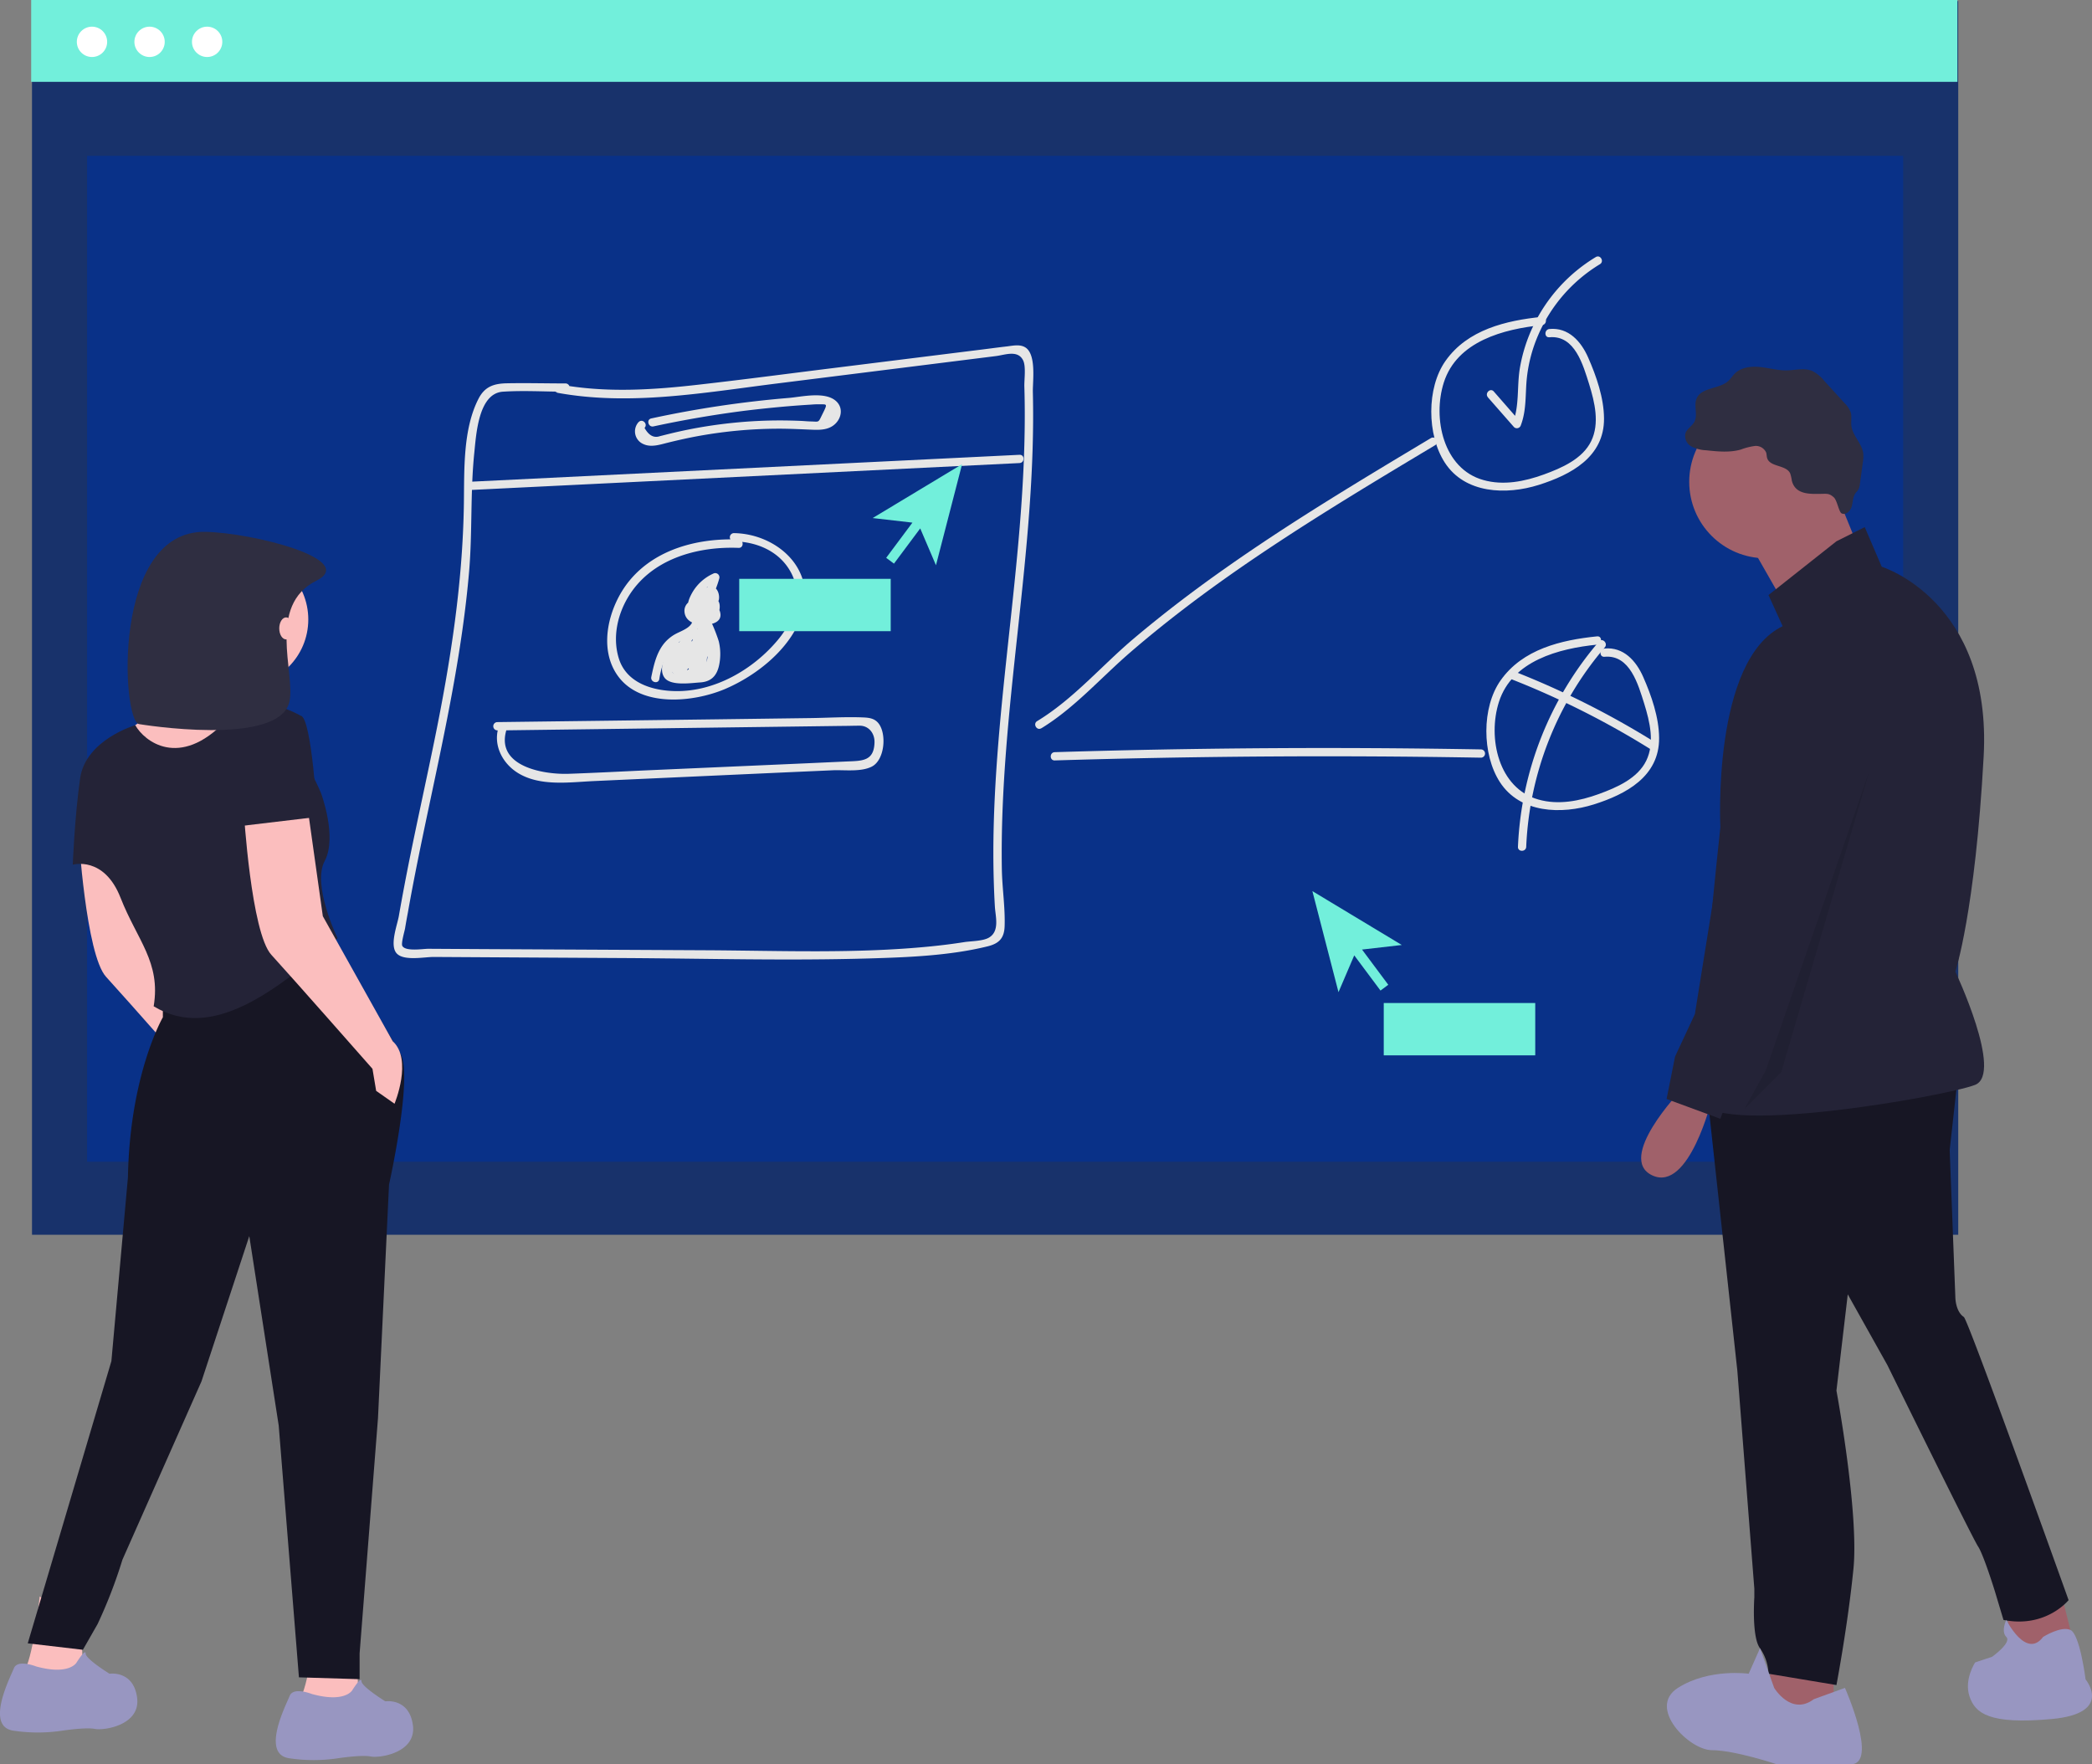 <svg xmlns="http://www.w3.org/2000/svg" width="637.523" height="537.66" viewBox="0 0 637.523 537.66">
  <rect x="0" y="0" width="637.523" height="537.66" fill="#808080" stroke="none"/>
  <g id="about-ilustration" transform="translate(0)">
    <rect id="Retângulo_14" data-name="Retângulo 14" width="587.008" height="375.946" transform="translate(9.753 0.333)" fill="#18326b"/>
    <rect id="Retângulo_15" data-name="Retângulo 15" width="553.437" height="306.552" transform="translate(26.538 47.486)" fill="#093188"/>
    <rect id="Retângulo_16" data-name="Retângulo 16" width="587.008" height="24.938" transform="translate(9.502)" fill="#72efdb"/>
    <circle id="Elipse_5" data-name="Elipse 5" cx="4.622" cy="4.622" r="4.622" transform="translate(23.412 8.128)" fill="#fff"/>
    <circle id="Elipse_6" data-name="Elipse 6" cx="4.622" cy="4.622" r="4.622" transform="translate(40.956 8.128)" fill="#fff"/>
    <circle id="Elipse_7" data-name="Elipse 7" cx="4.622" cy="4.622" r="4.622" transform="translate(58.501 8.128)" fill="#fff"/>
    <path id="Caminho_9" data-name="Caminho 9" d="M744.8,576.821l4.314,17.256-18.98,5.176-1.726-18.118Z" transform="translate(-117.003 -92.653)" fill="#a0616a"/>
    <path id="Caminho_10" data-name="Caminho 10" d="M661.42,601.858V618.25L642.439,621.7l-3.451-8.628,6.9-14.666Z" transform="translate(-102.639 -96.12)" fill="#a0616a"/>
    <path id="Caminho_11" data-name="Caminho 11" d="M916.483,519.477l-2.588,23.294,1.725,44.863s0,4.314,2.588,6.039c1.388.943,31.922,86.276,31.922,86.276s-6.9,8.628-19.843,6.039l-2.589-8.628s-3.451-11.216-5.177-13.8-27.608-55.216-27.608-55.216l-12.079-21.569-3.451,29.334s6.9,37.1,5.177,54.354-5.177,35.373-5.177,35.373l-20.706-3.451a14.406,14.406,0,0,0-2.588-7.765c-2.588-3.451-1.725-15.53-1.725-15.53V676.5l-5.177-66.432-9.49-87.139Z" transform="translate(-319.741 -192.33)" fill="#171624"/>
    <circle id="Elipse_8" data-name="Elipse 8" cx="23.294" cy="23.294" r="23.294" transform="translate(514.781 123.536)" fill="#a0616a"/>
    <path id="Caminho_12" data-name="Caminho 12" d="M660.081,175.443l9.49,23.294L647.139,215.13l-13.8-24.158Z" transform="translate(-101.731 -28.181)" fill="#a0616a"/>
    <path id="Caminho_13" data-name="Caminho 13" d="M879.006,325.414l8.628-4.314,5.177,12.079s33.648,10.353,31.059,57.8-8.628,65.569-8.628,65.569,14.667,31.059,6.039,34.51-81.962,16.392-83.687,4.314,6.039-82.825,6.039-82.825-2.588-50.9,18.981-61.256l-4.314-9.49Z" transform="translate(-319.363 -160.466)" fill="#242337"/>
    <path id="Caminho_14" data-name="Caminho 14" d="M828.139,525.644s-19.843,20.706-8.628,25.883,18.118-23.294,18.118-23.294Z" transform="translate(-315.946 -193.321)" fill="#a0616a"/>
    <path id="Caminho_15" data-name="Caminho 15" d="M870.189,743.662l9.49-3.451s10.353,23.294,1.726,23.294H858.973s-12.941-4.314-19.843-4.314-19.843-12.941-10.353-18.981,21.569-4.314,21.569-4.314l3.451-7.765,4.314,12.079S863.287,748.839,870.189,743.662Z" transform="translate(-317.447 -225.846)" fill="#9896c1"/>
    <path id="Caminho_16" data-name="Caminho 16" d="M957.628,723.03s5.4-3.409,8.309-2.136,4.632,15.077,4.632,15.077,8.628,10.353-10.353,12.079-23.294-1.726-25.02-6.9,1.726-10.353,1.726-10.353l5.177-1.725s6.039-4.314,4.314-6.039,0-5.177,0-5.177S952.451,729.933,957.628,723.03Z" transform="translate(-335.003 -224.195)" fill="#9896c1"/>
    <path id="Caminho_17" data-name="Caminho 17" d="M864.545,297.571a11.422,11.422,0,0,0-.507-2.217c-1.252-2.627-6.137-1.86-7.007-4.637-.17-.543-.135-1.135-.3-1.679a3.407,3.407,0,0,0-3.509-2.01,18.956,18.956,0,0,0-4.206,1.083c-3.413.969-7.044.6-10.571.221a10.635,10.635,0,0,1-4.514-1.175,3.637,3.637,0,0,1-1.812-3.967c.466-1.43,2.031-2.215,2.734-3.544,1.117-2.111-.248-4.836.658-7.046,1.454-3.544,6.955-2.832,9.75-5.452.678-.636,1.167-1.449,1.817-2.113,1.929-1.972,4.976-2.354,7.721-2.082s5.443,1.078,8.2,1.029c2.616-.046,5.358-.843,7.768.175a11.079,11.079,0,0,1,3.649,3l6.182,6.78a7.62,7.62,0,0,1,1.911,2.878c.372,1.3.03,2.694.188,4.036.362,3.06,3.227,5.372,3.614,8.43a10.964,10.964,0,0,1-.136,2.839l-.866,6.385a4.752,4.752,0,0,1-.488,1.789c-.252.43-.633.77-.916,1.18-.8,1.158-.727,2.688-1.125,4.038s-1.824,2.686-3.072,2.035c-.814-.425-1.353-3.935-2.341-4.847-1.377-1.27-2.1-1.113-3.8-1.092C870.162,301.65,865.634,301.942,864.545,297.571Z" transform="translate(-318.502 -151.113)" fill="#2f2e41"/>
    <path id="Caminho_18" data-name="Caminho 18" d="M867.583,364.264s25.883,10.353,18.118,33.648-28.471,94.9-28.471,94.9l-12.079,6.039-3.451,9.49L825.308,502.3l2.588-12.941,6.039-12.941,15.53-96.629S849.465,363.4,867.583,364.264Z" transform="translate(-317.429 -167.393)" fill="#242337"/>
    <path id="Caminho_19" data-name="Caminho 19" d="M671.3,280.284l-26.746,91.452-11.216,11.217,6.471-11.648Z" transform="translate(-101.731 -45.021)" opacity="0.1"/>
    <path id="Caminho_20" data-name="Caminho 20" d="M267.791,427.631l5.043,35.861,21.292,38.1c6.164,5.6.56,19.051.56,19.051l-5.6-3.922L287.963,510s-24.654-28.017-30.818-34.74-8.4-43.705-8.4-43.705Z" transform="translate(-224.817 -177.577)" fill="#fbbebe"/>
    <path id="Caminho_21" data-name="Caminho 21" d="M246.111,716.072s1.121,12.888.56,16.249-17.37-.56-17.37-.56c2.8-5.6,4.483-22.413,4.483-22.413Z" transform="translate(-221.694 -222.829)" fill="#fbbebe"/>
    <path id="Caminho_22" data-name="Caminho 22" d="M345.684,721.042s1.681,17.93,1.121,21.292-17.37-.56-17.37-.56c2.8-5.6,4.483-22.413,4.483-22.413Z" transform="translate(-237.779 -224.437)" fill="#fbbebe"/>
    <circle id="Elipse_9" data-name="Elipse 9" cx="20.381" cy="20.381" r="20.381" transform="translate(53.188 168.398)" fill="#fbbebe"/>
    <path id="Caminho_23" data-name="Caminho 23" d="M303.056,374.68c-3.362,4.483-1.681,12.327-1.681,12.327s-34.18,39.784-40.343,39.784-5.043-28.016-5.043-28.016,8.965-10.646,14.008-12.887,14.008-26.335,14.008-26.335S306.418,370.2,303.056,374.68Z" transform="translate(-225.968 -166.642)" fill="#fbbebe"/>
    <path id="Caminho_24" data-name="Caminho 24" d="M321.917,468.362l21.933,36.843c4,6.586-3.443,39.921-3.443,39.921l-3.362,71.161-5.6,71.7v7.845l-18.491-.56-6.164-76.747-8.965-57.714-14.568,44.266-24.094,54.352a148.954,148.954,0,0,1-7.565,19.6l-4.483,7.844-16.805-1.964,25.491-86,5.043-56.033c.56-31.378,10.646-48.748,10.646-48.748v-6.724Z" transform="translate(-221.856 -184.12)" fill="#171624"/>
    <path id="Caminho_25" data-name="Caminho 25" d="M243.535,732.772s2.8-4.483,2.8-2.8,7.284,6.164,7.284,6.164,7.284-1.121,8.4,7.284-10.086,10.086-12.887,9.526-10.086.56-10.086.56a50.007,50.007,0,0,1-14.568,0c-8.965-1.121-1.121-16.249,0-19.051s6.724-.56,6.724-.56C241.294,736.694,243.535,732.772,243.535,732.772Z" transform="translate(-220.239 -226.081)" fill="#9896c1"/>
    <path id="Caminho_26" data-name="Caminho 26" d="M343.668,742.786s2.8-4.483,2.8-2.8,7.284,6.164,7.284,6.164,7.284-1.121,8.4,7.284-10.086,10.086-12.887,9.525-10.086.56-10.086.56a50.007,50.007,0,0,1-14.568,0c-8.965-1.121-1.121-16.249,0-19.051s6.724-.56,6.724-.56C341.427,746.707,343.668,742.786,343.668,742.786Z" transform="translate(-236.323 -227.689)" fill="#9896c1"/>
    <path id="Caminho_27" data-name="Caminho 27" d="M293.165,390.936c14.008-14.568,29.137,21.853,29.137,21.853s5.043,13.448,1.121,20.732,3.922,23.534,3.922,23.534c-19.189,16.335-38.31,31.437-56.032,20.732,2.241-13.448-5.043-20.172-10.086-33.059s-14.568-10.086-14.568-10.086.56-14.568,2.241-26.335,16.81-16.185,16.81-16.185C268.452,397.047,279.157,405.5,293.165,390.936Z" transform="translate(-224.482 -171.13)" fill="#242337"/>
    <path id="Caminho_28" data-name="Caminho 28" d="M327.791,419.631l5.043,35.861,21.292,38.1c6.164,5.6.56,19.051.56,19.051l-5.6-3.922L347.963,502s-24.654-28.017-30.818-34.74-8.4-43.705-8.4-43.705Z" transform="translate(-234.455 -176.292)" fill="#fbbebe"/>
    <path id="Caminho_29" data-name="Caminho 29" d="M330.863,419.725l-23.534,2.8s-1.681-27.456,1.873-34.313,16.618.693,16.618.693C329.182,389.468,330.863,419.725,330.863,419.725Z" transform="translate(-234.164 -170.784)" fill="#242337"/>
    <path id="Caminho_30" data-name="Caminho 30" d="M324.066,337.719c-15.071,7.533-6.376,28.1-8.155,36.73C313,388.584,270.034,381.4,270.034,381.4c-5.227-.94-8.413-59.1,20.214-58.583C304.678,323.077,336.976,331.266,324.066,337.719Z" transform="translate(-227.681 -160.741)" fill="#2f2e41"/>
    <ellipse id="Elipse_10" data-name="Elipse 10" cx="2.098" cy="3.357" rx="2.098" ry="3.357" transform="translate(85.099 188.145)" fill="#fbbebe"/>
    <path id="Caminho_31" data-name="Caminho 31" d="M412.9,269.535c22.151,4.088,44.747,0,66.806-2.77l67.041-8.394c2.711-.344,6.656-1.964,8.251,1.351.9,1.855.294,5.876.361,8.008.176,5.876.159,11.751,0,17.627-.3,11.231-1.125,22.436-2.174,33.617-2.04,21.882-4.927,43.647-6.371,65.614-.739,11.18-1.108,22.394-.781,33.575.076,2.669.185,5.338.344,8,.176,2.98,1.511,7.4-1.738,9.393-1.855,1.142-5.506,1.083-7.63,1.419-3.358.529-6.715.948-10.14,1.293-22.571,2.258-45.435,1.318-68.09,1.184l-68.409-.353L373.68,439c-1.511,0-6.958.907-7.89-.89-.395-.764.655-4.34.839-5.3q.386-2.367.839-4.726c1.947-11.038,4.247-22.008,6.564-32.971,4.977-23.5,10.072-47.122,12.121-71.128,1.016-12.045.344-24.2,1.586-36.219.579-5.582,1.267-18.038,8.7-18.533,6.3-.42,12.775,0,19.087,0a1.259,1.259,0,0,0,0-2.518c-5.96,0-11.927-.159-17.887-.042-3.962.076-6.715,1.016-8.6,4.659-4.826,9.351-4.331,21.824-4.482,32.03-.361,24.434-4.113,48.348-9,72.245-2.459,12.028-5.112,24.014-7.554,36.051-1.15,5.75-2.25,11.516-3.257,17.3-.47,2.753-2.845,8.822-.755,11.348s8.52,1.167,11.4,1.184l20.027.118,38.376.218c24.8.143,49.674.839,74.461.109,11.835-.353,24.342-.839,35.866-3.668,3.433-.839,5.087-2.417,5.221-6.077.2-5.674-.722-11.525-.839-17.224-.839-48.768,10.618-96.855,9.443-145.64-.076-3.316,1.175-11.676-2.451-13.682-1.628-.907-3.744-.411-5.456-.21-3.274.378-6.539.839-9.812,1.225l-42.514,5.3c-13.589,1.679-27.171,3.492-40.785,5.036-14.412,1.679-28.967,2.678-43.328,0-1.586-.294-2.266,2.132-.672,2.426Z" transform="translate(-243.192 -149.868)" fill="#e6e6e6"/>
    <path id="Caminho_32" data-name="Caminho 32" d="M390.345,305.587l167.723-8.226c1.62-.084,1.628-2.6,0-2.518l-167.724,8.226C388.734,303.144,388.725,305.662,390.345,305.587Z" transform="translate(-247.368 -156.248)" fill="#e6e6e6"/>
    <path id="Caminho_33" data-name="Caminho 33" d="M451.918,281.36a4.2,4.2,0,0,0,1.486,6.774c2.258,1.032,4.91.168,7.151-.395,3.357-.839,6.715-1.586,10.165-2.2a138.621,138.621,0,0,1,22.739-2.115c3.475-.042,6.925.118,10.4.269,2.518.1,5.229.3,7.361-1.259,2.434-1.779,3.223-5.255.839-7.42-3.357-3.064-10.593-1.284-14.471-.965a324.519,324.519,0,0,0-41.851,6.245c-1.578.336-.915,2.77.671,2.426q13.657-2.946,27.523-4.734,6.816-.839,13.657-1.419c2.149-.176,4.3-.336,6.446-.462.839-.05,1.729-.143,2.585-.118,2.661.059,2.971-.42,1.377,2.8-1.419,2.846-.965,2.518-3.425,2.426-1.041,0-2.082-.118-3.122-.168q-3.2-.134-6.4-.143-6.807,0-13.581.655c-3.828.369-7.647.89-11.432,1.561-2.367.42-4.717.906-7.059,1.444-1.032.243-2.073.5-3.106.755-.5.134-1,.252-1.494.378q-2.753.957-4.692-2.518c1.125-1.167-.646-2.955-1.779-1.779Z" transform="translate(-257.269 -152.779)" fill="#e6e6e6"/>
    <path id="Caminho_34" data-name="Caminho 34" d="M480.7,325.222c-12.146-.47-25.265,2.812-33.264,12.591-6.262,7.647-9.829,20.766-3.2,29.378,7.126,9.233,22.755,7.6,32.182,3.668,9.972-4.2,20.884-12.851,23.88-23.679,3.735-13.522-8.394-23.746-21.026-23.9a1.26,1.26,0,0,0,0,2.518c7.2.084,14.269,3.173,17.627,9.879,3.517,7.068.487,14.488-4.2,20.145-7.5,9.007-19.238,15.8-31.191,15.6-7.177-.109-15.109-2.568-17.333-10.14-1.83-6.136-.436-12.842,2.753-18.282,6.9-11.751,20.942-15.73,33.818-15.226,1.62.059,1.62-2.459,0-2.518Z" transform="translate(-255.648 -160.816)" fill="#e6e6e6"/>
    <path id="Caminho_35" data-name="Caminho 35" d="M473.143,346.2a3.274,3.274,0,0,0-4.4,3.357c.252,3.274,3.861,4.2,6.572,4,2.342-.2,5.078-1.066,4.256-4a3.76,3.76,0,0,0-2.048-2.367,4.743,4.743,0,0,0-2.367-.294c-.311,0-3.156,1.041-1.947-.21l-1.981-.26a2.065,2.065,0,0,1,.6,1.679,1.267,1.267,0,0,0,1.889,1.083A1.679,1.679,0,0,1,476,351.164a1.267,1.267,0,0,0,2.3.974c.839-1.511,1.855-4.516.6-6.094-.839-1.066-2.459-.747-3.467-.126A12.15,12.15,0,0,0,473.7,347.4c-1.016.9-1.679,1.318-1.3-.4.63-3.131,3.618-5.624,6.346-6.874l-1.847-1.419a26.542,26.542,0,0,1-5.078,9.947l2.149.89a5.607,5.607,0,0,1,3.425-5.464h-1.234l.655,1.074c-.243,1.586,2.182,2.266,2.426.663.319-2.073-.99-4.768-3.416-3.752-2.9,1.209-4.4,4.524-4.34,7.479,0,1.007,1.427,1.788,2.157.9a29.6,29.6,0,0,0,5.716-11.071,1.276,1.276,0,0,0-1.855-1.419,14.076,14.076,0,0,0-6.111,5.322c-1.024,1.679-2.308,4.3-1.267,6.228a2.669,2.669,0,0,0,3.627,1.046l.024-.014a9.821,9.821,0,0,0,2.107-1.679c.311-.277.655-.755,1.066-.839.369-.252.353-.109-.059.445a4.575,4.575,0,0,1-.73,2.451l2.3.965a4.2,4.2,0,0,0-5.968-4.81l1.9,1.091a4.575,4.575,0,0,0-.949-2.963,1.276,1.276,0,0,0-1.973-.26,3.293,3.293,0,0,0,.084,4.877c1.2.915,1.788,0,3.106-.21,4.474-.579,1.863,1.435.285,1.5a5.949,5.949,0,0,1-2.107-.151q-2.627-.89-.327-2.292c1.5.613,2.149-1.821.671-2.426Z" transform="translate(-260.153 -163.147)" fill="#e6e6e6"/>
    <path id="Caminho_36" data-name="Caminho 36" d="M469.181,353c1.032,3.357-3.232,4.465-5.254,5.624a11.7,11.7,0,0,0-3.634,3.181c-2.115,2.837-2.9,6.446-3.6,9.846-.319,1.586,2.107,2.258,2.434.672a28.54,28.54,0,0,1,2.124-7.244c1.511-3,3.676-4.012,6.5-5.557s4.86-3.937,3.861-7.193C471.137,350.781,468.7,351.444,469.181,353Z" transform="translate(-258.215 -165.34)" fill="#e6e6e6"/>
    <path id="Caminho_37" data-name="Caminho 37" d="M474.008,351.283a2.434,2.434,0,0,0-2.1,2.518c0,1,.663,1.637,1.116,2.434a19.222,19.222,0,0,1,2.434,5.3c.4,1.8.8,5.036-.143,6.715-1.738,3.114-4.877,2.518-7.554,2.518-2.518,0-4.465.839-4.382-2.669.05-1.973,1.427-3.97,2.518-5.523l-2.3-.3a43.87,43.87,0,0,1,.764,7.773c0,1.167,1.788,1.813,2.342.63a48.624,48.624,0,0,0,3.2-8.847l-2.476-.336.436,6.379a1.267,1.267,0,0,0,2.342.638,2.854,2.854,0,0,0,.629-1.133c.084-.395-.688-3.055-1-2.107l2.468.336.176-6.06-2.518.336a12.54,12.54,0,0,1,.47,5.288c-.159,1.4,2.2,1.721,2.518.336l1.578-8.142-2.3.294a5.565,5.565,0,0,1,.428,3.626c-.185,1.612,2.333,1.595,2.518,0a8.847,8.847,0,0,0-.772-4.894,1.267,1.267,0,0,0-2.3.3l-1.586,8.142,2.476.336a13.733,13.733,0,0,0-.562-5.951,1.259,1.259,0,0,0-2.468.327l-.176,6.06a1.265,1.265,0,0,0,2.476.336l.134-.411a1.276,1.276,0,0,0-.319-1.225c-2.61-2.837-3.139,1.679-4.046,2.929l2.35.638-.436-6.379a1.267,1.267,0,0,0-2.476-.336,45.126,45.126,0,0,1-2.938,8.251l2.35.638a47.457,47.457,0,0,0-.839-8.444c-.218-1.158-1.738-1.108-2.3-.3-1.679,2.417-4.583,7.7-2.342,10.593,1.956,2.518,8.108,1.544,10.736,1.385,4.147-.235,5.649-2.862,6.1-6.774a16.587,16.587,0,0,0-.311-5.607c-.227-.99-2.518-7.269-3.206-7.143,1.595-.294.915-2.728-.672-2.434Z" transform="translate(-258.845 -165.314)" fill="#e6e6e6"/>
    <path id="Caminho_38" data-name="Caminho 38" d="M469.351,357.36l-6.874,9.074,2.174,1.267,5.036-7.286-2.3-.974-2.51,9.577a1.267,1.267,0,0,0,2.3.974,44.245,44.245,0,0,1,3.836-5.4l-2.1-1.225a13.707,13.707,0,0,1-3.164,5.817l2.107,1.225a11.245,11.245,0,0,1,.915-3.357c.646-1.452-1.4-2.736-2.174-1.276a29.541,29.541,0,0,1-2.426,3.811l2.3.3.512-2.392-2.3-.3.369,2.1a1.267,1.267,0,0,0,2.107.554,25.063,25.063,0,0,0,5.036-7.6h-2.166a11.308,11.308,0,0,1,1.184,3.357c.3,1.511,2.308.948,2.468-.336a68.237,68.237,0,0,0,.554-8.478h-2.518v5.28c0,1.368,2.241,1.771,2.476.336a9.619,9.619,0,0,1,1.234-3.609h-2.208a5.6,5.6,0,0,1,.839,2.854,1.259,1.259,0,1,0,2.518,0l.319-1.679h-2.426c.243,1.486,1.167,9.854-2.115,8.872-.554-.134-.713-.1-.478.092l.747-1.595,1.754-3.718-2.35-.638c.151,1.729.311,4.2-.73,5.674-.839,1.2-3.425,1.679-4.742.974a8.393,8.393,0,0,1-2.191-2.3l-1.721,1.679c1.393,1.016,3.651,3.509,5.448,3.651,1.368.109,2.518-1.024,3.416-1.931a14.63,14.63,0,0,0,4.1-10.769,1.259,1.259,0,1,0-2.518,0v2.871a1.259,1.259,0,1,0,2.518,0V355.8a1.259,1.259,0,1,0-2.518,0,30.22,30.22,0,0,1-.436,5.036l2.476.336a57.975,57.975,0,0,1-.277-6.035,1.259,1.259,0,0,0-2.468-.336c-.378,1.6-.839,3.181-1.284,4.751l2.3-.3-.176-.671c-.118-1.6-2.636-1.612-2.518,0a4.608,4.608,0,0,0,.52,1.947,1.272,1.272,0,0,0,2.3-.3c.478-1.578.907-3.156,1.284-4.751l-2.476-.336a57.975,57.975,0,0,0,.277,6.035c.126,1.293,2.208,1.847,2.468.336a34.686,34.686,0,0,0,.529-5.741H473.1v7.042h2.518v-2.871H473.1a12.1,12.1,0,0,1-3.064,8.629,10.314,10.314,0,0,1-1.058,1.041c-.6.571-1.142.487-1.62-.26a20.972,20.972,0,0,1-3.467-2.518c-1.041-.747-2.468.73-1.729,1.721,1.931,2.568,4.81,5.431,8.394,4.2,3.769-1.335,4.281-6.438,4-9.8-.092-1.116-1.763-1.872-2.342-.63-.839,1.771-1.679,3.534-2.518,5.313a4.694,4.694,0,0,0-.755,2.216c.277,1.889,2.568,1.578,3.979,1.469,5.464-.411,4.6-8.159,3.97-12.053-.21-1.293-2.09-1.091-2.426,0a7.411,7.411,0,0,0-.411,2.384h2.518a9.981,9.981,0,0,0-1.184-4.121,1.267,1.267,0,0,0-2.174,0,12.239,12.239,0,0,0-1.494,4.2l2.518.336v-5.28a1.259,1.259,0,1,0-2.518,0,68.249,68.249,0,0,1-.554,8.478l2.476-.336a14.412,14.412,0,0,0-1.435-3.928,1.267,1.267,0,0,0-2.174,0,22.966,22.966,0,0,1-4.642,7.084l2.107.554-.369-2.1c-.193-1.116-1.771-1.15-2.3-.3a5.523,5.523,0,0,0-.764,4.331c.21,1.192,1.721,1.066,2.3.3a29.466,29.466,0,0,0,2.426-3.8l-2.174-1.276a14.323,14.323,0,0,0-1.175,3.953c-.151,1.108,1.167,2.266,2.107,1.225a16.788,16.788,0,0,0,3.811-6.933c.311-1.142-1.267-2.224-2.107-1.225a48.09,48.09,0,0,0-4.2,5.876l2.3.974,2.56-9.544a1.267,1.267,0,0,0-2.3-.974l-5.036,7.294c-.94,1.351,1.217,2.518,2.174,1.267l6.849-9.065c.974-1.293-1.209-2.518-2.174-1.276Z" transform="translate(-259.065 -165.733)" fill="#e6e6e6"/>
    <path id="Caminho_39" data-name="Caminho 39" d="M597.983,377.161c10.072-6.161,18.08-15.352,26.977-23.041,9.653-8.335,19.784-16.1,30.217-23.452,20.262-14.269,41.541-27.036,62.8-39.77a1.259,1.259,0,0,0-1.267-2.174c-21.261,12.733-42.548,25.475-62.81,39.769-9.56,6.715-18.894,13.833-27.842,21.387-9.737,8.226-18.407,18.466-29.378,25.106-1.385.839-.118,3.022,1.267,2.174Z" transform="translate(-280.61 -155.241)" fill="#e6e6e6"/>
    <path id="Caminho_40" data-name="Caminho 40" d="M773.586,244.762c-10.912,1.108-22.663,3.886-29.378,13.43-5.8,8.209-5.674,22.529-.227,30.956,6.186,9.577,18.827,9.921,28.648,6.824s19.985-8.528,19.893-20.262c-.05-6.3-2.325-12.851-4.835-18.559-2.166-4.927-6-9.233-11.81-8.688-1.6.151-1.62,2.669,0,2.518,7.781-.722,10.282,8.52,12.129,14.353,1.679,5.448,3.232,11.894.6,17.308s-8.99,8.175-14.42,10.156c-5.876,2.132-12.33,3.433-18.466,1.679-12.154-3.4-15.512-18.8-12.011-29.731,4.029-12.591,18.3-16.292,29.924-17.467,1.595-.159,1.612-2.678,0-2.518Z" transform="translate(-303.707 -148.202)" fill="#e6e6e6"/>
    <path id="Caminho_41" data-name="Caminho 41" d="M793.586,360.762c-10.912,1.108-22.663,3.886-29.378,13.43-5.8,8.209-5.674,22.529-.227,30.956,6.186,9.577,18.827,9.921,28.648,6.824s19.985-8.528,19.893-20.262c-.05-6.3-2.325-12.851-4.835-18.559-2.166-4.927-6-9.233-11.81-8.688-1.6.151-1.62,2.669,0,2.518,7.781-.722,10.282,8.52,12.129,14.353,1.679,5.448,3.232,11.894.6,17.308s-8.99,8.176-14.42,10.156c-5.876,2.132-12.33,3.433-18.466,1.679-12.154-3.4-15.512-18.8-12.011-29.731,4.029-12.591,18.3-16.292,29.924-17.467,1.595-.159,1.612-2.678,0-2.518Z" transform="translate(-306.919 -166.835)" fill="#e6e6e6"/>
    <path id="Caminho_42" data-name="Caminho 42" d="M760.369,265.757l7.949,9.065a1.267,1.267,0,0,0,2.1-.562c1.679-4.415,1.36-8.99,1.754-13.631a44.882,44.882,0,0,1,3.567-13.908,46.946,46.946,0,0,1,18.785-21.53c1.385-.839.118-3.022-1.267-2.174a49.288,49.288,0,0,0-18.995,20.867,48.242,48.242,0,0,0-4.2,13.321c-.839,5.448-.076,11.155-2.09,16.385l2.107-.562-7.907-9.048c-1.074-1.217-2.845.571-1.779,1.779Z" transform="translate(-306.949 -144.68)" fill="#e6e6e6"/>
    <path id="Caminho_43" data-name="Caminho 43" d="M602.944,405.079q64.942-1.981,129.918-.839a1.26,1.26,0,0,0,0-2.518q-64.959-1.158-129.918.839C601.324,402.611,601.315,405.129,602.944,405.079Z" transform="translate(-281.516 -173.347)" fill="#e6e6e6"/>
    <path id="Caminho_44" data-name="Caminho 44" d="M768.583,375.741a260.134,260.134,0,0,1,42.531,21.37c1.377.839,2.644-1.318,1.268-2.174a262.909,262.909,0,0,0-43.093-21.622c-1.5-.6-2.157,1.838-.663,2.426Z" transform="translate(-308.189 -168.838)" fill="#e6e6e6"/>
    <path id="Caminho_45" data-name="Caminho 45" d="M796.033,362.553a102.823,102.823,0,0,0-24.686,62.558c-.067,1.62,2.451,1.62,2.518,0a100,100,0,0,1,23.947-60.779C798.861,363.107,797.09,361.32,796.033,362.553Z" transform="translate(-308.761 -167.057)" fill="#e6e6e6"/>
    <path id="Caminho_46" data-name="Caminho 46" d="M400.568,394.14l93.817-1.225,10.786-.143c1.939,0,3.878-.067,5.817-.076,2.728,0,4.566,2.266,4.516,5.036-.126,5.876-3.819,5.666-8.654,5.876l-11.659.529-47.475,2.09c-8.5.378-17.014.839-25.517,1.133-7.672.235-22.26-2.266-18.852-13.43.47-1.553-1.956-2.216-2.434-.671-1.679,5.49,1.293,11.063,6.077,13.942,6.791,4.079,15.738,2.694,23.234,2.359l58.286-2.644,14.152-.63c3.626-.168,8.671.571,12-1.116,3.911-1.973,4.6-9.8,2.132-13.1-1.267-1.679-3.047-1.83-5.036-1.905-5.221-.2-10.534.143-15.763.21l-29.059.386-66.4.839a1.26,1.26,0,0,0,0,2.518Z" transform="translate(-249.004 -171.549)" fill="#e6e6e6"/>
    <path id="Caminho_47" data-name="Caminho 47" d="M503.722,339.941l-27.25-16.417,7.958,30.8,4.8-11.222,8,10.729,2.373-1.769-8-10.729Z" transform="translate(-76.534 -51.967)" fill="#72efdb"/>
    <rect id="Retângulo_17" data-name="Retângulo 17" width="46.166" height="15.948" transform="translate(421.688 305.658)" fill="#72efdb"/>
    <path id="Caminho_48" data-name="Caminho 48" d="M316.831,184.941l27.25-16.417-7.958,30.8-4.8-11.222-8,10.729-2.373-1.769,8-10.729Z" transform="translate(-50.892 -27.07)" fill="#72efdb"/>
    <rect id="Retângulo_18" data-name="Retângulo 18" width="46.166" height="15.948" transform="translate(225.274 176.394)" fill="#72efdb"/>
  </g>
</svg>
